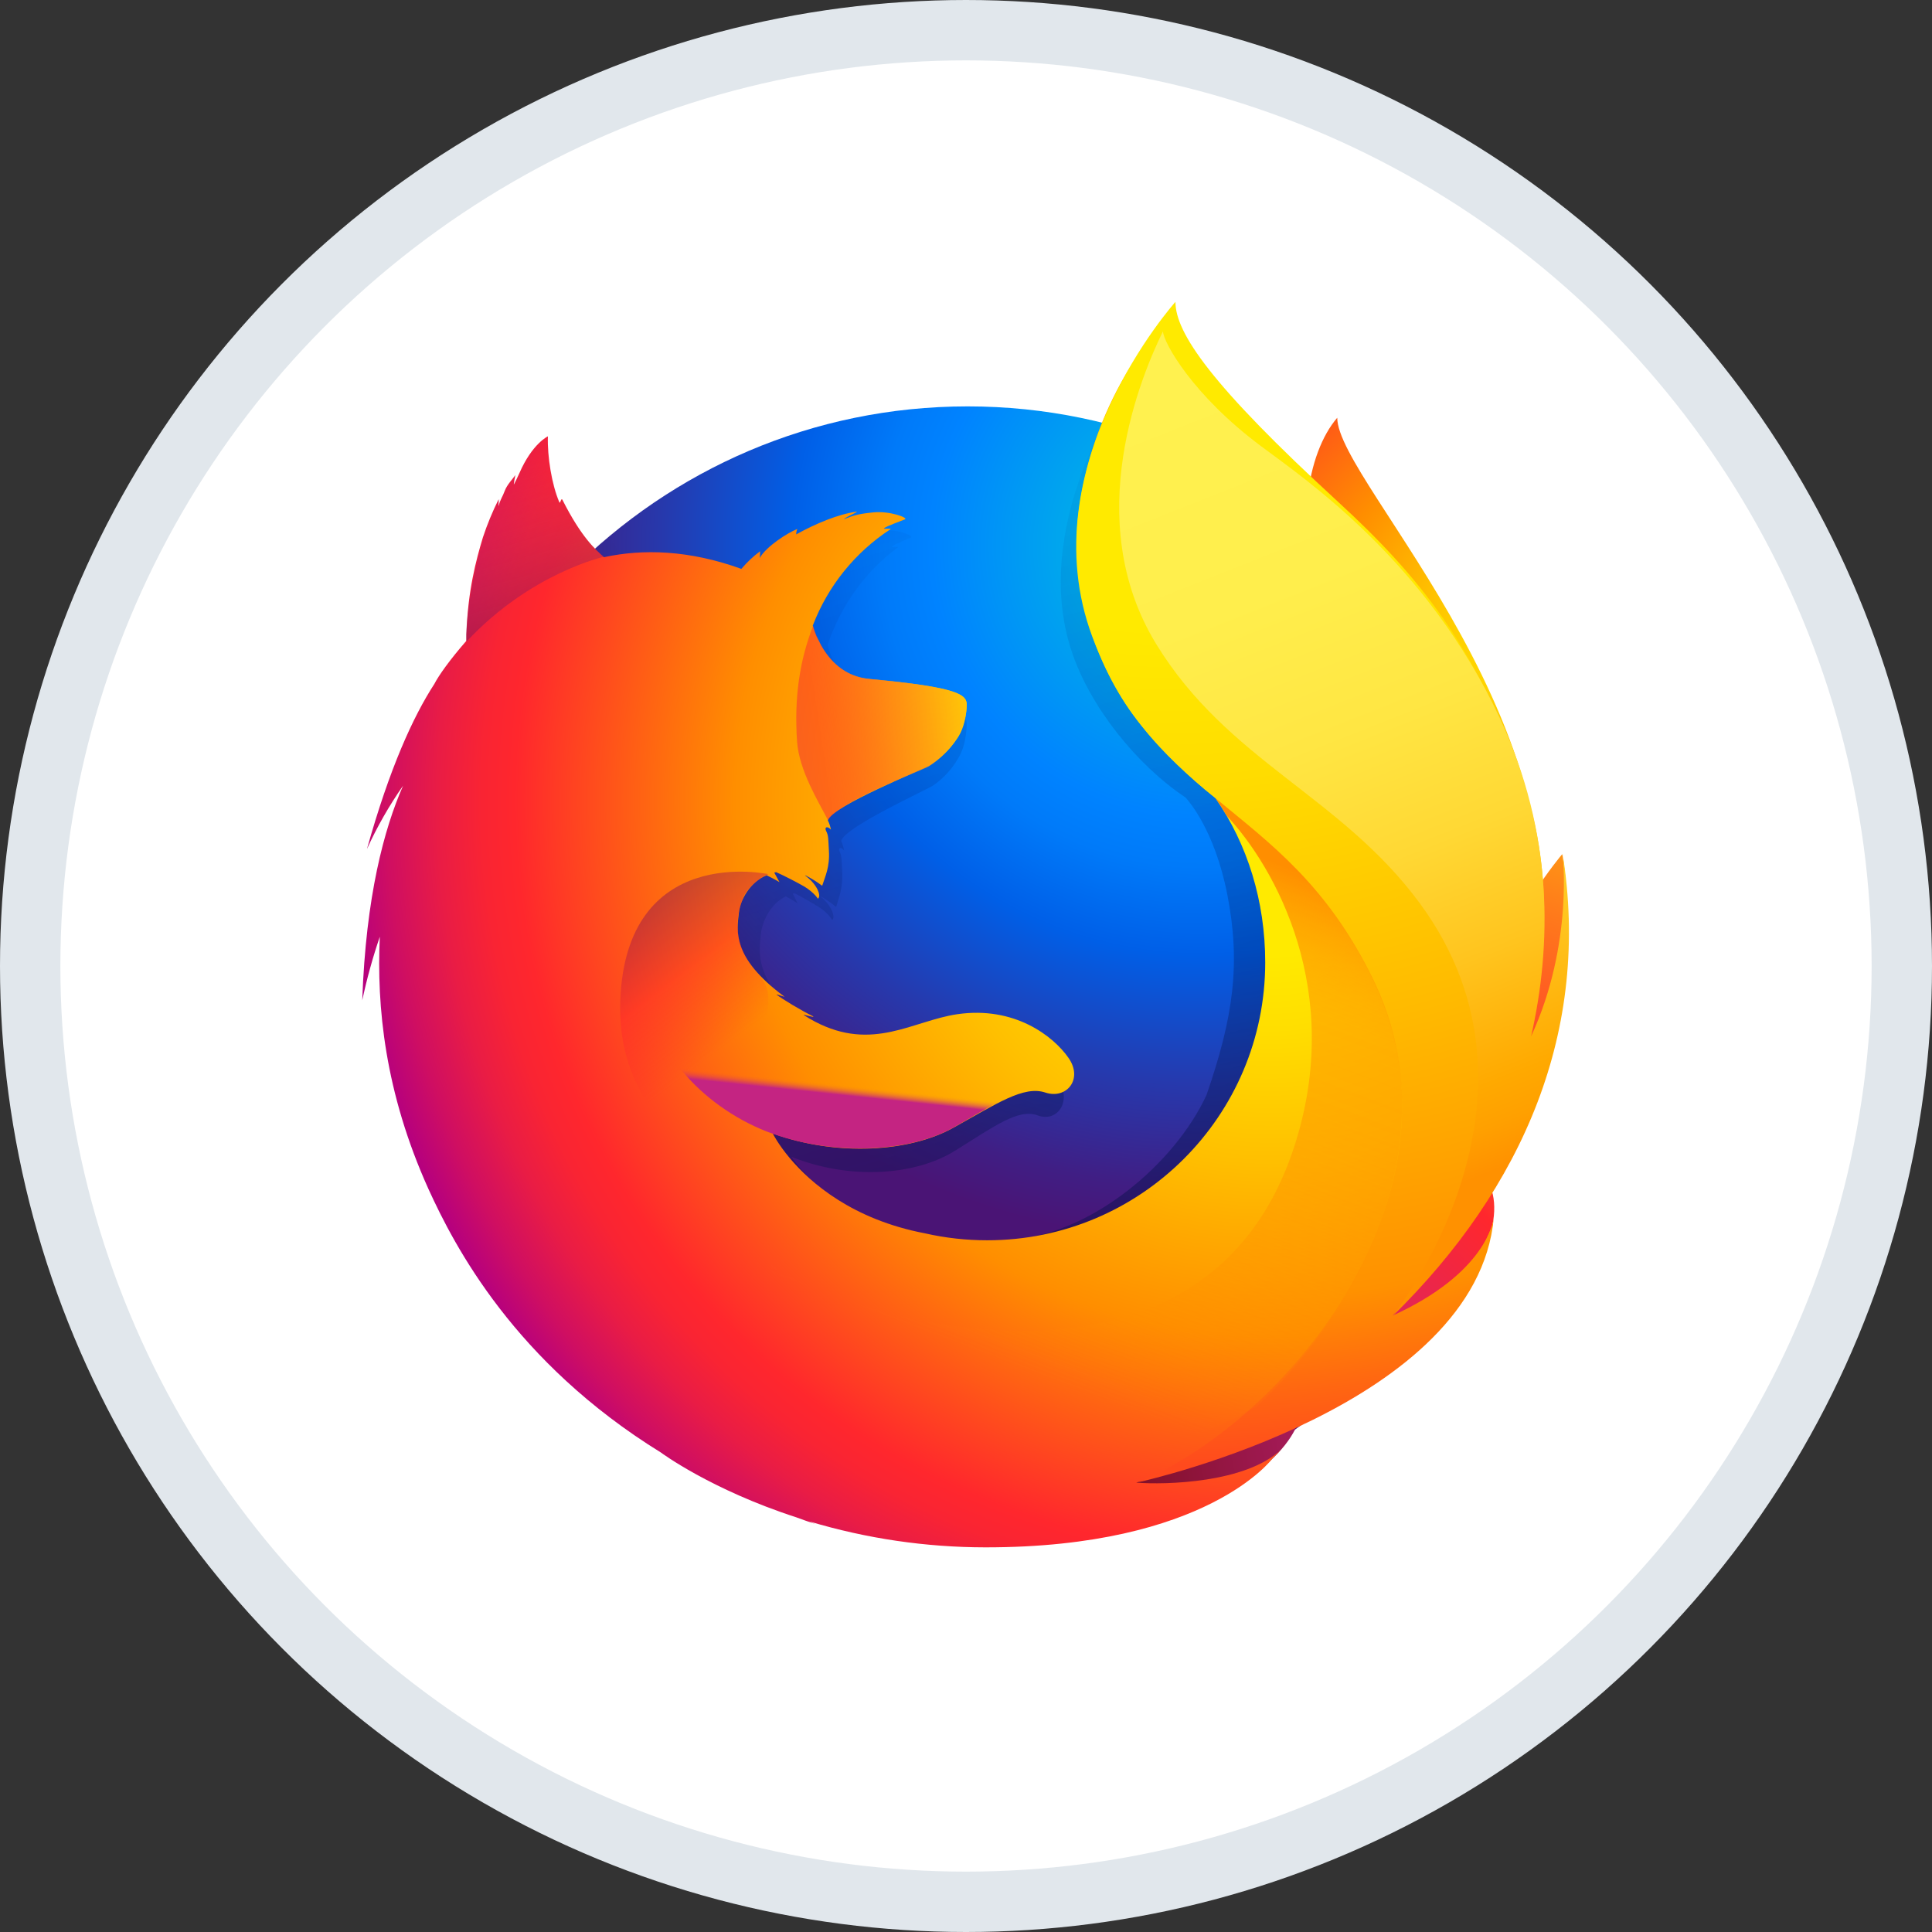 <?xml version="1.0" encoding="UTF-8"?>
<svg width="32px" height="32px" viewBox="0 0 32 32" version="1.1" xmlns="http://www.w3.org/2000/svg" xmlns:xlink="http://www.w3.org/1999/xlink">
    <rect x="0" y="0" width="32" height="32" fill="#333333" stroke="none"/>
    <!-- Generator: Sketch 55.2 (78181) - https://sketchapp.com -->
    <title>testimonial_firefox</title>
    <desc>Created with Sketch.</desc>
    <defs>
        <radialGradient cx="86.85%" cy="30.027%" fx="86.85%" fy="30.027%" r="184.024%" gradientTransform="translate(0.868,0.3),scale(1,0.363),rotate(2.555),translate(-0.868,-0.3)" id="radialGradient-1">
            <stop stop-color="#FFEA00" offset="4.5%"></stop>
            <stop stop-color="#FFDE00" offset="12%"></stop>
            <stop stop-color="#FFBF00" offset="25.4%"></stop>
            <stop stop-color="#FF8E00" offset="42.9%"></stop>
            <stop stop-color="#FF272D" offset="76.9%"></stop>
            <stop stop-color="#E0255A" offset="87.2%"></stop>
            <stop stop-color="#CC2477" offset="95.3%"></stop>
            <stop stop-color="#C42482" offset="100%"></stop>
        </radialGradient>
        <radialGradient cx="70.828%" cy="12.393%" fx="70.828%" fy="12.393%" r="109.234%" gradientTransform="translate(0.708,0.124),scale(1,0.995),translate(-0.708,-0.124)" id="radialGradient-2">
            <stop stop-color="#00CCDA" offset="0%"></stop>
            <stop stop-color="#0083FF" offset="22%"></stop>
            <stop stop-color="#007AF9" offset="26.1%"></stop>
            <stop stop-color="#0060E8" offset="33%"></stop>
            <stop stop-color="#005FE7" offset="33.3%"></stop>
            <stop stop-color="#2639AD" offset="43.8%"></stop>
            <stop stop-color="#401E84" offset="52.2%"></stop>
            <stop stop-color="#4A1475" offset="56.6%"></stop>
        </radialGradient>
        <linearGradient x1="56.518%" y1="75.22%" x2="36.809%" y2="6.805%" id="linearGradient-3">
            <stop stop-color="#000F43" stop-opacity="0.4" offset="0%"></stop>
            <stop stop-color="#001962" stop-opacity="0.173" offset="48.5%"></stop>
            <stop stop-color="#002079" stop-opacity="0" offset="100%"></stop>
        </linearGradient>
        <radialGradient cx="147.727%" cy="-21.664%" fx="147.727%" fy="-21.664%" r="171.815%" gradientTransform="translate(1.477,-0.217),scale(0.923,1),rotate(5.762),translate(-1.477,0.217)" id="radialGradient-4">
            <stop stop-color="#FFEA00" offset="0.3%"></stop>
            <stop stop-color="#FF272D" offset="49.7%"></stop>
            <stop stop-color="#C42482" offset="100%"></stop>
        </radialGradient>
        <radialGradient cx="135.976%" cy="-52.131%" fx="135.976%" fy="-52.131%" r="453.896%" gradientTransform="translate(1.36,-0.521),scale(1,0.541),rotate(5.762),translate(-1.36,0.521)" id="radialGradient-5">
            <stop stop-color="#FFE900" offset="0.3%"></stop>
            <stop stop-color="#FFAF0E" offset="15.7%"></stop>
            <stop stop-color="#FF7A1B" offset="31.6%"></stop>
            <stop stop-color="#FF4E26" offset="47.2%"></stop>
            <stop stop-color="#FF2C2E" offset="62.1%"></stop>
            <stop stop-color="#FF1434" offset="76.2%"></stop>
            <stop stop-color="#FF0538" offset="89.2%"></stop>
            <stop stop-color="#FF0039" offset="100%"></stop>
        </radialGradient>
        <radialGradient cx="211.883%" cy="2.145%" fx="211.883%" fy="2.145%" r="377.539%" gradientTransform="translate(2.119,0.021),scale(0.533,1),rotate(5.762),translate(-2.119,-0.021)" id="radialGradient-6">
            <stop stop-color="#FF272D" offset="0.3%"></stop>
            <stop stop-color="#C42482" offset="49.7%"></stop>
            <stop stop-color="#620700" offset="98.6%"></stop>
        </radialGradient>
        <radialGradient cx="76.845%" cy="39.179%" fx="76.845%" fy="39.179%" r="84.043%" gradientTransform="translate(0.768,0.392),scale(1,0.959),translate(-0.768,-0.392)" id="radialGradient-7">
            <stop stop-color="#FFEA00" offset="15.6%"></stop>
            <stop stop-color="#FFDE00" offset="23.1%"></stop>
            <stop stop-color="#FFBF00" offset="36.5%"></stop>
            <stop stop-color="#FF8E00" offset="54.1%"></stop>
            <stop stop-color="#FF272D" offset="76.3%"></stop>
            <stop stop-color="#F92433" offset="79.6%"></stop>
            <stop stop-color="#E91C45" offset="84.1%"></stop>
            <stop stop-color="#CF0E62" offset="89.3%"></stop>
            <stop stop-color="#B5007F" offset="93.5%"></stop>
        </radialGradient>
        <radialGradient cx="24.953%" cy="0.138%" fx="24.953%" fy="0.138%" r="249.815%" gradientTransform="translate(0.25,0.001),scale(1,0.396),translate(-0.25,-0.001)" id="radialGradient-8">
            <stop stop-color="#FFEA00" offset="27.9%"></stop>
            <stop stop-color="#FFDD00" offset="40.2%"></stop>
            <stop stop-color="#FFBA00" offset="63%"></stop>
            <stop stop-color="#FF9100" offset="85.6%"></stop>
            <stop stop-color="#FF6711" offset="93.3%"></stop>
            <stop stop-color="#FF4A1D" offset="99.4%"></stop>
        </radialGradient>
        <linearGradient x1="-82.256%" y1="64.455%" x2="121.169%" y2="29.666%" id="linearGradient-9">
            <stop stop-color="#C42482" stop-opacity="0.5" offset="0%"></stop>
            <stop stop-color="#FF272D" stop-opacity="0.5" offset="47.4%"></stop>
            <stop stop-color="#FF2C2C" stop-opacity="0.513" offset="48.6%"></stop>
            <stop stop-color="#FF7A1A" stop-opacity="0.72" offset="67.5%"></stop>
            <stop stop-color="#FFB20D" stop-opacity="0.871" offset="82.9%"></stop>
            <stop stop-color="#FFD605" stop-opacity="0.964" offset="94.2%"></stop>
            <stop stop-color="#FFE302" offset="100%"></stop>
        </linearGradient>
        <linearGradient x1="52.948%" y1="94.893%" x2="36.157%" y2="5.478%" id="linearGradient-10">
            <stop stop-color="#891551" stop-opacity="0.6" offset="0%"></stop>
            <stop stop-color="#C42482" stop-opacity="0" offset="100%"></stop>
        </linearGradient>
        <linearGradient x1="27.001%" y1="6.686%" x2="48.857%" y2="47.886%" id="linearGradient-11">
            <stop stop-color="#891551" stop-opacity="0.5" offset="0.5%"></stop>
            <stop stop-color="#FF272D" stop-opacity="0.5" offset="48.4%"></stop>
            <stop stop-color="#FF272D" stop-opacity="0" offset="100%"></stop>
        </linearGradient>
        <linearGradient x1="47.509%" y1="56.362%" x2="50.009%" y2="47.796%" id="linearGradient-12">
            <stop stop-color="#C42482" offset="0%"></stop>
            <stop stop-color="#C42482" stop-opacity="0.81" offset="8.3%"></stop>
            <stop stop-color="#C42482" stop-opacity="0.565" offset="20.6%"></stop>
            <stop stop-color="#C42482" stop-opacity="0.362" offset="32.8%"></stop>
            <stop stop-color="#C42482" stop-opacity="0.204" offset="44.7%"></stop>
            <stop stop-color="#C42482" stop-opacity="0.091" offset="56.2%"></stop>
            <stop stop-color="#C42482" stop-opacity="0.023" offset="67.3%"></stop>
            <stop stop-color="#C42482" stop-opacity="0" offset="77.3%"></stop>
        </linearGradient>
        <linearGradient x1="40.899%" y1="1.647%" x2="58.827%" y2="89.461%" id="linearGradient-13">
            <stop stop-color="#FFF14F" offset="0%"></stop>
            <stop stop-color="#FFEE4C" offset="26.8%"></stop>
            <stop stop-color="#FFE643" offset="45.2%"></stop>
            <stop stop-color="#FFD834" offset="61.2%"></stop>
            <stop stop-color="#FFC41E" offset="75.7%"></stop>
            <stop stop-color="#FFAB02" offset="89.2%"></stop>
            <stop stop-color="#FFA900" offset="90.2%"></stop>
            <stop stop-color="#FFA000" offset="94.9%"></stop>
            <stop stop-color="#FF9100" offset="100%"></stop>
        </linearGradient>
        <linearGradient x1="70.042%" y1="7.159%" x2="43.327%" y2="81.948%" id="linearGradient-14">
            <stop stop-color="#FF8E00" offset="0%"></stop>
            <stop stop-color="#FF8E00" stop-opacity="0.858" offset="4%"></stop>
            <stop stop-color="#FF8E00" stop-opacity="0.729" offset="8.4%"></stop>
            <stop stop-color="#FF8E00" stop-opacity="0.628" offset="13%"></stop>
            <stop stop-color="#FF8E00" stop-opacity="0.557" offset="17.8%"></stop>
            <stop stop-color="#FF8E00" stop-opacity="0.514" offset="22.7%"></stop>
            <stop stop-color="#FF8E00" stop-opacity="0.5" offset="28.2%"></stop>
            <stop stop-color="#FF8E00" stop-opacity="0.478" offset="38.9%"></stop>
            <stop stop-color="#FF8E00" stop-opacity="0.416" offset="52.4%"></stop>
            <stop stop-color="#FF8E00" stop-opacity="0.314" offset="67.6%"></stop>
            <stop stop-color="#FF8E00" stop-opacity="0.172" offset="83.8%"></stop>
            <stop stop-color="#FF8E00" stop-opacity="0" offset="100%"></stop>
        </linearGradient>
    </defs>
    <g id="Page-1" stroke="none" stroke-width="1" fill="none" fill-rule="evenodd">
        <g id="testimonial_firefox" fill-rule="nonzero">
            <circle id="Oval" stroke="#E1E7EC" fill="#FFFFFF" cx="16" cy="16" r="15.5"></circle>
            <g id="firefox-icon" transform="translate(6, 5)">
                <path d="M16.149,1.919 C15.646,2.504 15.413,3.82 15.922,5.153 C16.431,6.487 17.211,6.197 17.697,7.557 C18.339,9.352 18.041,11.763 18.041,11.763 C18.041,11.763 18.812,13.998 19.35,11.624 C20.541,7.164 16.149,3.018 16.149,1.919 Z" id="Path" fill="url(#radialGradient-1)"></path>
                <path d="M10.022,20.433 C15.164,20.433 19.329,16.245 19.329,11.082 C19.329,5.919 15.164,1.731 10.027,1.731 C4.891,1.731 0.726,5.919 0.726,11.082 C0.716,16.25 4.886,20.433 10.022,20.433 Z" id="_Path_" fill="url(#radialGradient-2)"></path>
                <path d="M16.995,16.848 C16.794,16.99 16.583,17.117 16.364,17.229 C16.654,16.803 16.922,16.363 17.167,15.909 C17.365,15.689 17.547,15.476 17.695,15.245 C17.767,15.132 17.848,14.992 17.934,14.83 C18.457,13.889 19.033,12.365 19.049,10.801 L19.049,10.797 C19.049,10.758 19.049,10.72 19.049,10.681 C19.052,10.288 19.012,9.896 18.929,9.512 C18.934,9.542 18.937,9.572 18.941,9.602 C18.937,9.579 18.933,9.556 18.928,9.533 C18.935,9.576 18.941,9.617 18.948,9.658 C19.055,10.564 18.979,11.448 18.598,12.1 C18.592,12.109 18.586,12.118 18.58,12.127 C18.777,11.137 18.843,10.044 18.624,8.949 C18.624,8.949 18.536,8.417 17.882,6.802 C17.506,5.872 16.838,5.109 16.247,4.554 C15.729,3.914 15.259,3.484 15,3.211 C14.459,2.641 14.232,2.214 14.139,1.935 C14.058,1.895 13.025,0.891 12.943,0.853 C12.492,1.552 11.074,3.739 11.748,5.782 C12.054,6.708 12.827,7.669 13.636,8.209 C13.672,8.249 14.118,8.734 14.33,9.826 C14.549,10.955 14.434,11.836 13.983,13.138 C13.453,14.281 12.095,15.41 10.823,15.526 C8.105,15.773 7.11,14.161 7.11,14.161 C8.081,14.549 9.155,14.468 9.808,14.066 C10.466,13.658 10.865,13.356 11.188,13.475 C11.507,13.594 11.76,13.25 11.533,12.893 C11.173,12.34 10.518,12.055 9.868,12.169 C9.209,12.276 8.605,12.798 7.742,12.292 C7.686,12.26 7.632,12.224 7.58,12.186 C7.523,12.149 7.765,12.243 7.708,12.2 C7.54,12.109 7.243,11.91 7.166,11.839 C7.153,11.828 7.296,11.885 7.283,11.873 C6.476,11.209 6.577,10.759 6.602,10.478 C6.623,10.252 6.769,9.964 7.016,9.847 C7.136,9.912 7.21,9.961 7.21,9.961 C7.21,9.961 7.159,9.857 7.132,9.803 C7.141,9.798 7.151,9.799 7.16,9.795 C7.258,9.843 7.474,9.965 7.588,10.04 C7.736,10.145 7.783,10.238 7.783,10.238 C7.783,10.238 7.823,10.216 7.794,10.125 C7.783,10.088 7.738,9.969 7.591,9.849 L7.6,9.85 C7.688,9.9 7.772,9.958 7.849,10.023 C7.891,9.872 7.965,9.715 7.949,9.434 C7.939,9.236 7.943,9.185 7.909,9.109 C7.877,9.043 7.926,9.017 7.98,9.085 C7.971,9.032 7.955,8.98 7.934,8.93 L7.934,8.925 C8.002,8.69 9.365,8.077 9.464,8.005 C9.627,7.89 9.764,7.741 9.865,7.569 C9.941,7.448 9.998,7.279 10.012,7.022 C10.02,6.836 9.933,6.713 8.555,6.569 C8.178,6.532 7.957,6.258 7.831,6.006 C7.808,5.952 7.785,5.903 7.762,5.854 C7.739,5.796 7.721,5.737 7.708,5.677 C7.933,5.03 8.312,4.482 8.869,4.069 C8.899,4.041 8.747,4.076 8.778,4.048 C8.813,4.016 9.044,3.923 9.088,3.902 C9.141,3.877 8.86,3.758 8.611,3.787 C8.358,3.815 8.304,3.845 8.169,3.903 C8.225,3.847 8.404,3.774 8.362,3.774 C8.089,3.816 7.75,3.975 7.46,4.154 C7.46,4.123 7.466,4.092 7.478,4.063 C7.343,4.12 7.011,4.352 6.915,4.548 C6.919,4.511 6.921,4.473 6.92,4.435 C6.817,4.521 6.725,4.618 6.644,4.725 L6.639,4.729 C5.855,4.414 5.166,4.393 4.583,4.535 C4.455,4.407 4.393,4.5 4.103,3.862 C4.083,3.824 4.118,3.9 4.103,3.862 C4.055,3.739 4.132,4.027 4.103,3.862 C3.615,4.248 2.972,4.684 2.664,4.992 C2.66,5.004 3.024,4.889 2.664,4.992 C2.538,5.028 2.547,5.103 2.527,5.778 C2.523,5.83 2.527,5.887 2.523,5.933 C2.276,6.247 2.109,6.513 2.045,6.65 C1.727,7.199 1.376,8.055 1.036,9.408 C1.186,9.041 1.367,8.688 1.577,8.351 C1.294,9.07 1.02,10.198 0.966,11.935 C1.034,11.577 1.122,11.222 1.228,10.873 C1.162,12.314 1.41,13.753 1.957,15.088 C2.152,15.567 2.476,16.293 3.027,17.088 C4.757,18.909 7.197,20.042 9.9,20.042 C12.721,20.042 15.254,18.808 16.995,16.848 Z" id="Path" fill="url(#linearGradient-3)"></path>
                <path d="M14.908,18.17 C18.322,17.775 19.834,14.256 17.893,14.187 C16.139,14.131 13.29,18.357 14.908,18.17 Z" id="Path" fill="url(#radialGradient-4)"></path>
                <path d="M18.139,13.468 C20.488,12.101 19.875,9.148 19.875,9.148 C19.875,9.148 18.969,10.201 18.353,11.88 C17.744,13.542 16.726,14.294 18.139,13.468 Z" id="Path" fill="url(#radialGradient-5)"></path>
                <path d="M10.681,19.917 C13.956,20.963 16.771,18.382 15.036,17.521 C13.458,16.744 9.126,19.423 10.681,19.917 Z" id="Path" fill="url(#radialGradient-6)"></path>
                <path d="M18.383,14.722 C18.462,14.609 18.57,14.249 18.665,14.089 C19.243,13.155 19.248,12.411 19.248,12.394 C19.597,10.649 19.565,9.937 19.35,8.619 C19.177,7.559 18.421,6.039 17.766,5.307 C17.091,4.553 17.566,4.799 16.913,4.248 C16.34,3.613 15.785,2.984 15.482,2.731 C13.296,0.903 13.345,0.515 13.387,0.449 C13.38,0.457 13.37,0.468 13.357,0.484 C13.331,0.38 13.312,0.294 13.312,0.294 C13.312,0.294 12.117,1.488 11.866,3.48 C11.702,4.78 12.188,6.136 12.893,7.002 C13.26,7.451 13.675,7.859 14.13,8.218 L14.13,8.217 C14.662,8.982 14.956,9.926 14.956,10.941 C14.956,13.483 12.894,15.543 10.351,15.543 C10.004,15.543 9.659,15.505 9.321,15.428 C8.121,15.199 7.428,14.594 7.082,14.183 C6.884,13.947 6.8,13.775 6.8,13.775 C7.875,14.161 9.064,14.08 9.787,13.681 C10.515,13.277 10.956,12.977 11.314,13.096 C11.666,13.213 11.947,12.872 11.695,12.518 C11.448,12.165 10.806,11.659 9.853,11.799 C9.124,11.906 8.456,12.423 7.5,11.922 C7.438,11.89 7.378,11.855 7.321,11.817 C7.258,11.78 7.525,11.873 7.463,11.831 C7.277,11.741 6.948,11.543 6.862,11.473 C6.848,11.461 7.007,11.518 6.992,11.507 C6.099,10.847 6.21,10.402 6.238,10.123 C6.261,9.899 6.423,9.613 6.697,9.497 C6.829,9.561 6.911,9.611 6.911,9.611 C6.911,9.611 6.855,9.507 6.824,9.453 C6.835,9.449 6.845,9.45 6.856,9.446 C6.964,9.493 7.203,9.614 7.329,9.688 C7.493,9.792 7.546,9.885 7.546,9.885 C7.546,9.885 7.589,9.863 7.557,9.773 C7.545,9.736 7.495,9.618 7.333,9.499 L7.343,9.5 C7.44,9.549 7.532,9.607 7.618,9.671 C7.664,9.522 7.747,9.366 7.729,9.087 C7.718,8.891 7.723,8.841 7.684,8.765 C7.65,8.7 7.703,8.674 7.763,8.742 C7.753,8.689 7.736,8.637 7.712,8.588 L7.713,8.583 C7.787,8.349 9.296,7.742 9.406,7.671 C9.583,7.56 9.734,7.412 9.85,7.238 C9.934,7.118 9.997,6.95 10.012,6.695 C10.018,6.581 9.982,6.49 9.583,6.403 C9.343,6.35 8.972,6.3 8.399,6.246 C7.982,6.209 7.738,5.938 7.598,5.688 C7.573,5.634 7.547,5.586 7.521,5.537 C7.497,5.48 7.477,5.422 7.462,5.362 C7.712,4.708 8.161,4.15 8.747,3.767 C8.78,3.74 8.612,3.774 8.646,3.747 C8.685,3.715 8.941,3.622 8.989,3.602 C9.048,3.577 8.737,3.458 8.462,3.487 C8.182,3.515 8.122,3.545 7.973,3.602 C8.035,3.547 8.232,3.474 8.186,3.475 C7.884,3.516 7.509,3.673 7.188,3.851 C7.187,3.82 7.194,3.789 7.207,3.761 C7.058,3.818 6.691,4.048 6.584,4.242 C6.588,4.205 6.59,4.167 6.59,4.13 C6.477,4.214 6.375,4.31 6.284,4.417 L6.278,4.422 C5.411,4.109 4.649,4.089 4.003,4.229 C3.862,4.102 3.635,3.91 3.314,3.277 C3.292,3.239 3.28,3.356 3.263,3.318 C3.138,3.029 3.063,2.554 3.075,2.227 C3.075,2.227 2.817,2.345 2.603,2.836 C2.564,2.925 2.538,2.973 2.513,3.022 C2.501,3.036 2.539,2.861 2.533,2.87 C2.496,2.933 2.4,3.021 2.358,3.135 C2.329,3.219 2.288,3.266 2.262,3.371 L2.256,3.381 C2.254,3.35 2.264,3.254 2.257,3.273 C2.156,3.476 2.07,3.685 1.999,3.899 C1.884,4.277 1.75,4.792 1.728,5.462 C1.723,5.513 1.728,5.57 1.723,5.616 C1.451,5.927 1.265,6.19 1.195,6.327 C0.842,6.871 0.454,7.72 0.078,9.062 C0.245,8.695 0.445,8.345 0.676,8.014 C0.363,8.726 0.06,9.845 0,11.568 C0.076,11.212 0.173,10.86 0.291,10.515 C0.237,11.664 0.371,13.088 1.097,14.695 C1.528,15.64 2.521,17.56 4.946,19.058 L4.946,19.058 C4.946,19.058 5.771,19.672 7.19,20.132 C7.295,20.171 7.401,20.208 7.509,20.244 C7.475,20.231 7.442,20.216 7.41,20.201 C8.354,20.484 9.335,20.628 10.32,20.629 C13.993,20.632 15.076,19.157 15.076,19.157 C15.076,19.157 15.072,19.16 15.065,19.165 C15.117,19.116 15.167,19.066 15.215,19.013 C14.635,19.56 13.313,19.596 12.819,19.557 C13.662,19.309 14.217,19.1 15.296,18.687 C15.422,18.64 15.551,18.586 15.683,18.526 C15.698,18.52 15.712,18.513 15.726,18.507 C15.753,18.495 15.779,18.483 15.805,18.47 C16.331,18.222 16.825,17.913 17.278,17.548 C18.362,16.682 18.598,15.838 18.721,15.282 C18.704,15.335 18.65,15.459 18.613,15.54 C18.333,16.137 17.714,16.504 17.042,16.818 C17.362,16.398 17.659,15.961 17.931,15.509 C18.15,15.291 18.219,14.951 18.383,14.722 Z" id="Path" fill="url(#radialGradient-7)"></path>
                <path d="M17.063,16.792 C17.505,16.305 17.902,15.748 18.203,15.116 C18.976,13.489 20.172,10.785 19.23,7.96 C18.486,5.728 17.464,4.507 16.166,3.315 C14.058,1.379 13.469,0.514 13.469,0 C13.469,0 11.035,2.713 12.091,5.543 C13.146,8.372 15.308,8.268 16.738,11.221 C18.421,14.696 15.377,18.488 12.859,19.549 C13.013,19.515 18.456,18.283 18.742,15.17 C18.735,15.227 18.613,16.088 17.063,16.792 Z" id="Path" fill="url(#radialGradient-8)"></path>
                <path d="M10.012,6.695 C10.021,6.512 9.925,6.388 8.405,6.245 C7.779,6.188 7.54,5.61 7.467,5.366 C7.244,5.944 7.152,6.551 7.202,7.284 C7.236,7.764 7.558,8.28 7.713,8.583 C7.713,8.583 7.747,8.538 7.763,8.522 C8.053,8.219 9.271,7.758 9.385,7.693 C9.511,7.613 9.991,7.263 10.012,6.695 Z" id="Path" fill="url(#linearGradient-9)"></path>
                <path d="M3.319,3.28 C3.297,3.242 3.285,3.359 3.269,3.321 C3.144,3.032 3.068,2.563 3.086,2.231 C3.086,2.231 2.828,2.349 2.614,2.84 C2.574,2.928 2.549,2.977 2.523,3.026 C2.512,3.04 2.55,2.864 2.544,2.874 C2.507,2.937 2.41,3.025 2.369,3.133 C2.334,3.222 2.299,3.27 2.272,3.38 C2.264,3.41 2.28,3.248 2.273,3.267 C1.776,4.228 1.681,5.681 1.734,5.619 C2.792,4.489 4.005,4.221 4.005,4.221 C3.875,4.126 3.595,3.852 3.319,3.28 L3.319,3.28 Z" id="Path" fill="url(#linearGradient-10)"></path>
                <path d="M7.334,15.096 C5.873,14.472 4.211,13.592 4.273,11.592 C4.359,8.959 6.729,9.479 6.729,9.479 C6.64,9.501 6.401,9.672 6.316,9.853 C6.226,10.08 6.063,10.593 6.558,11.13 C7.336,11.972 4.961,13.129 8.627,15.314 C8.719,15.364 7.767,15.284 7.334,15.096 L7.334,15.096 Z" id="Path" fill="url(#linearGradient-11)"></path>
                <path d="M6.815,13.784 C7.851,14.145 9.059,14.082 9.782,13.682 C10.266,13.413 10.887,12.981 11.269,13.088 C10.938,12.957 10.687,12.896 10.386,12.881 C10.335,12.881 10.273,12.88 10.217,12.874 C10.107,12.874 9.997,12.88 9.887,12.892 C9.701,12.91 9.494,13.027 9.306,13.008 C9.295,13.007 9.488,12.929 9.472,12.933 C9.373,12.954 9.265,12.958 9.15,12.972 C9.077,12.98 9.015,12.989 8.943,12.992 C6.784,13.176 4.959,11.822 4.959,11.822 C4.804,12.345 5.655,13.38 6.815,13.784 L6.815,13.784 Z" id="Path" fill="url(#linearGradient-12)"></path>
                <path d="M17.059,16.806 C19.243,14.662 20.348,12.056 19.881,9.133 C19.881,9.133 20.068,10.632 19.36,12.165 C19.7,10.668 19.739,8.808 18.836,6.882 C17.631,4.311 15.649,2.958 14.892,2.394 C13.745,1.539 13.27,0.668 13.262,0.488 C12.919,1.19 11.883,3.595 13.15,5.667 C14.338,7.607 16.208,8.183 17.518,9.963 C19.93,13.242 17.059,16.806 17.059,16.806 Z" id="Path" fill="url(#linearGradient-13)"></path>
                <path d="M16.747,11.227 C15.983,9.651 15.031,8.963 14.13,8.218 C14.235,8.365 14.261,8.417 14.319,8.512 C15.112,9.357 16.281,11.418 15.432,14.006 C13.834,18.878 7.442,16.584 6.771,15.94 C7.043,18.759 11.762,20.108 14.834,18.28 C16.583,16.625 17.997,13.811 16.747,11.227 Z" id="Path" fill="url(#linearGradient-14)"></path>
            </g>
        </g>
    </g>
</svg>